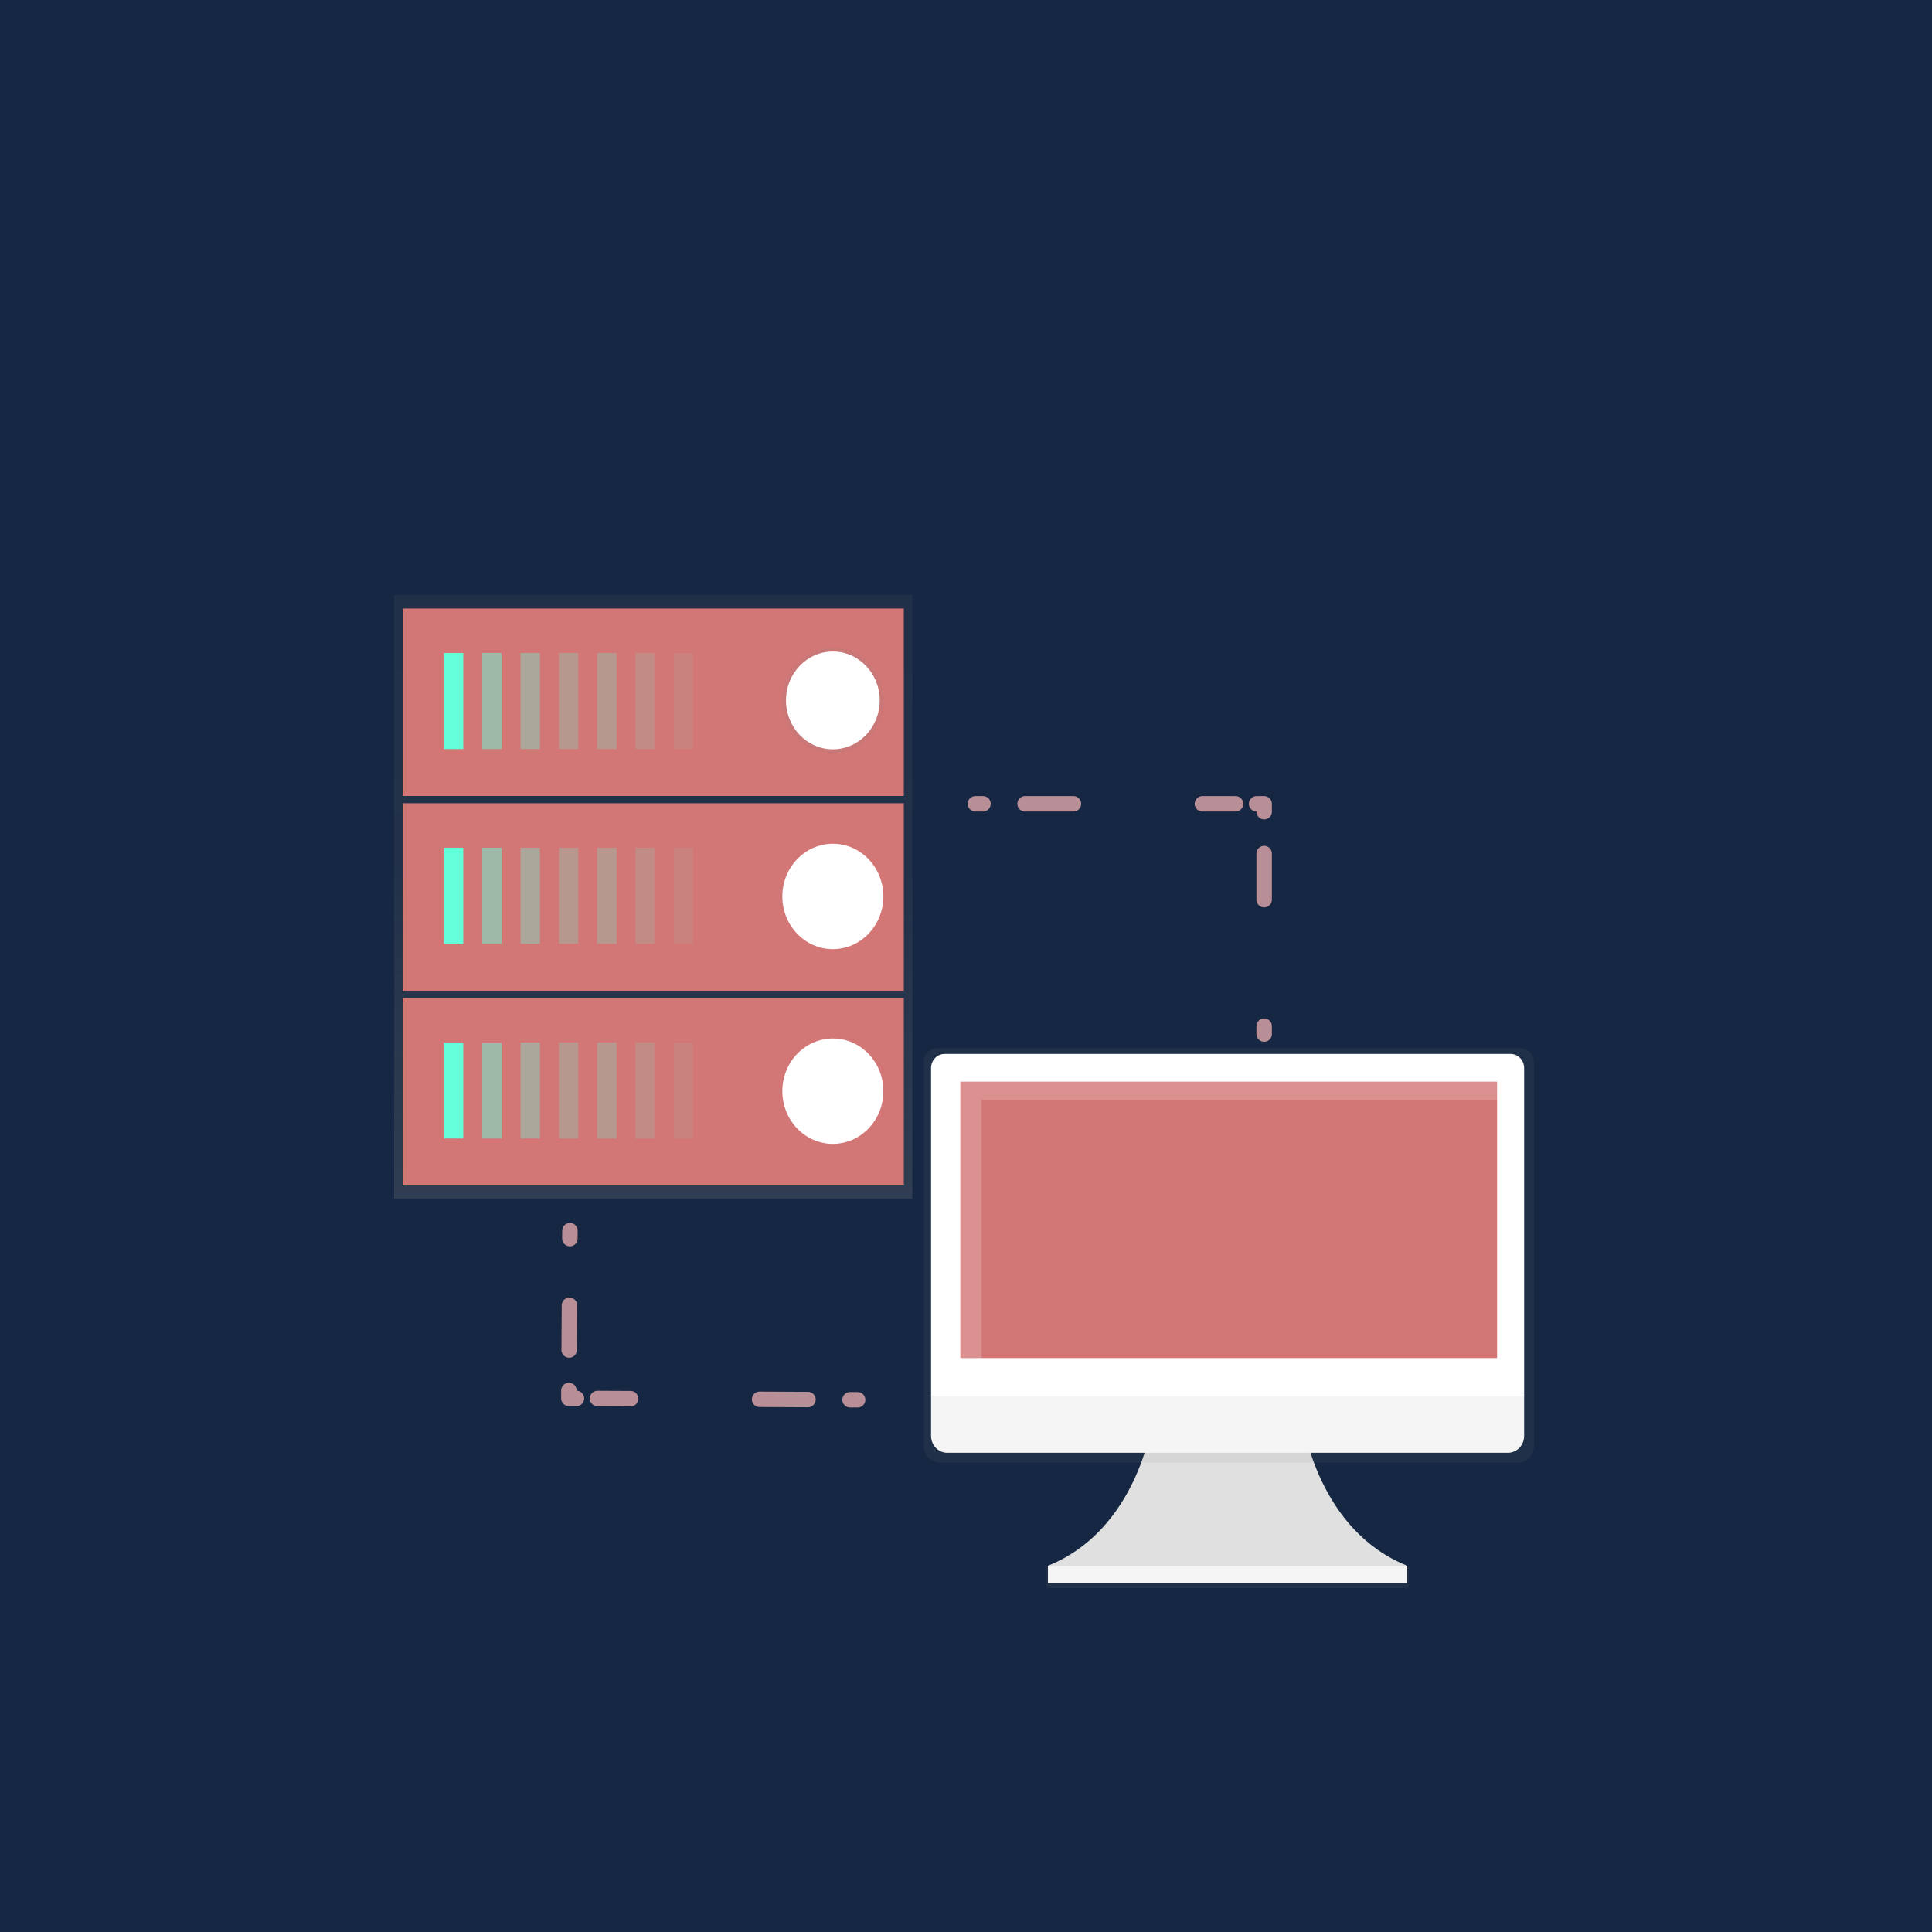 <svg width="500" height="500" viewBox="0 0 500 500" fill="none" xmlns="http://www.w3.org/2000/svg">
<rect width="500" height="500" fill="#152742"/>
<path d="M236.121 154H102V310.195H236.121V154Z" fill="url(#paint0_linear)"/>
<path d="M233.902 258.285H104.216V306.793H233.902V258.285Z" fill="#D37676"/>
<path d="M119.886 269.791H114.861V294.647H119.886V269.791Z" fill="#64FFDA"/>
<g opacity="0.7">
<path opacity="0.7" d="M129.806 269.791H124.781V294.647H129.806V269.791Z" fill="#64FFDA"/>
</g>
<g opacity="0.6">
<path opacity="0.6" d="M139.73 269.791H134.705V294.647H139.73V269.791Z" fill="#64FFDA"/>
</g>
<g opacity="0.5">
<path opacity="0.5" d="M149.65 269.791H144.625V294.647H149.65V269.791Z" fill="#64FFDA"/>
</g>
<g opacity="0.5">
<path opacity="0.5" d="M159.571 269.791H154.545V294.647H159.571V269.791Z" fill="#64FFDA"/>
</g>
<g opacity="0.4">
<path opacity="0.4" d="M169.491 269.791H164.466V294.647H169.491V269.791Z" fill="#64FFDA"/>
</g>
<g opacity="0.3">
<path opacity="0.3" d="M179.415 269.791H174.389V294.647H179.415V269.791Z" fill="#64FFDA"/>
</g>
<path d="M215.542 294.712C222.24 294.712 227.669 289.047 227.669 282.059C227.669 275.071 222.24 269.406 215.542 269.406C208.845 269.406 203.416 275.071 203.416 282.059C203.416 289.047 208.845 294.712 215.542 294.712Z" fill="#6C63FF"/>
<path d="M233.902 207.888H104.216V256.395H233.902V207.888Z" fill="#D37676"/>
<path d="M119.886 219.393H114.861V244.25H119.886V219.393Z" fill="#64FFDA"/>
<g opacity="0.7">
<path opacity="0.7" d="M129.806 219.393H124.781V244.25H129.806V219.393Z" fill="#64FFDA"/>
</g>
<g opacity="0.6">
<path opacity="0.6" d="M139.73 219.393H134.705V244.25H139.73V219.393Z" fill="#64FFDA"/>
</g>
<g opacity="0.5">
<path opacity="0.5" d="M149.65 219.393H144.625V244.25H149.65V219.393Z" fill="#64FFDA"/>
</g>
<g opacity="0.5">
<path opacity="0.5" d="M159.571 219.393H154.545V244.25H159.571V219.393Z" fill="#64FFDA"/>
</g>
<g opacity="0.4">
<path opacity="0.4" d="M169.491 219.393H164.466V244.25H169.491V219.393Z" fill="#64FFDA"/>
</g>
<g opacity="0.3">
<path opacity="0.3" d="M179.415 219.393H174.389V244.25H179.415V219.393Z" fill="#64FFDA"/>
</g>
<path d="M215.542 244.318C222.24 244.318 227.669 238.653 227.669 231.665C227.669 224.677 222.24 219.012 215.542 219.012C208.845 219.012 203.416 224.677 203.416 231.665C203.416 238.653 208.845 244.318 215.542 244.318Z" fill="#6C63FF"/>
<path d="M233.902 157.49H104.216V205.998H233.902V157.49Z" fill="#D37676"/>
<path d="M119.886 168.999H114.861V193.856H119.886V168.999Z" fill="#64FFDA"/>
<g opacity="0.7">
<path opacity="0.7" d="M129.806 168.999H124.781V193.856H129.806V168.999Z" fill="#64FFDA"/>
</g>
<g opacity="0.6">
<path opacity="0.6" d="M139.73 168.999H134.705V193.856H139.73V168.999Z" fill="#64FFDA"/>
</g>
<g opacity="0.5">
<path opacity="0.5" d="M149.65 168.999H144.625V193.856H149.65V168.999Z" fill="#64FFDA"/>
</g>
<g opacity="0.5">
<path opacity="0.5" d="M159.571 168.999H154.545V193.856H159.571V168.999Z" fill="#64FFDA"/>
</g>
<g opacity="0.4">
<path opacity="0.4" d="M169.491 168.999H164.466V193.856H169.491V168.999Z" fill="#64FFDA"/>
</g>
<g opacity="0.3">
<path opacity="0.3" d="M179.415 168.999H174.389V193.856H179.415V168.999Z" fill="#64FFDA"/>
</g>
<path d="M215.542 194.908C222.762 194.908 228.615 188.801 228.615 181.267C228.615 173.734 222.762 167.627 215.542 167.627C208.323 167.627 202.47 173.734 202.47 181.267C202.47 188.801 208.323 194.908 215.542 194.908Z" fill="url(#paint1_linear)"/>
<path d="M215.542 245.642C222.762 245.642 228.615 239.535 228.615 232.002C228.615 224.469 222.762 218.362 215.542 218.362C208.323 218.362 202.47 224.469 202.47 232.002C202.47 239.535 208.323 245.642 215.542 245.642Z" fill="white"/>
<path d="M215.542 296.037C222.762 296.037 228.615 289.93 228.615 282.396C228.615 274.863 222.762 268.756 215.542 268.756C208.323 268.756 202.47 274.863 202.47 282.396C202.47 289.93 208.323 296.037 215.542 296.037Z" fill="white"/>
<path d="M215.542 193.92C222.24 193.92 227.669 188.255 227.669 181.267C227.669 174.279 222.24 168.614 215.542 168.614C208.845 168.614 203.416 174.279 203.416 181.267C203.416 188.255 208.845 193.92 215.542 193.92Z" fill="white"/>
<path opacity="0.7" d="M252.437 208.027H254.395" stroke="#FFBBBB" stroke-width="4" stroke-linecap="round" stroke-linejoin="round"/>
<path opacity="0.7" d="M265.288 208.027H319.762" stroke="#FFBBBB" stroke-width="4" stroke-linecap="round" stroke-linejoin="round" stroke-dasharray="12.52 33.38"/>
<path opacity="0.7" d="M325.208 208.027H327.166V210.07" stroke="#FFBBBB" stroke-width="4" stroke-linecap="round" stroke-linejoin="round"/>
<path opacity="0.7" d="M327.166 220.902V260.158" stroke="#FFBBBB" stroke-width="4" stroke-linecap="round" stroke-linejoin="round" stroke-dasharray="11.93 31.8"/>
<path opacity="0.7" d="M327.166 265.572V267.615" stroke="#FFBBBB" stroke-width="4" stroke-linecap="round" stroke-linejoin="round"/>
<path opacity="0.7" d="M221.951 362.274L219.993 362.264" stroke="#FFBBBB" stroke-width="4" stroke-linecap="round" stroke-linejoin="round"/>
<path opacity="0.7" d="M209.1 362.21L154.63 361.937" stroke="#FFBBBB" stroke-width="4" stroke-linecap="round" stroke-linejoin="round" stroke-dasharray="12.52 33.38"/>
<path opacity="0.7" d="M149.18 361.913L147.222 361.903L147.235 359.86" stroke="#FFBBBB" stroke-width="4" stroke-linecap="round" stroke-linejoin="round"/>
<path opacity="0.7" d="M147.3 349.376L147.45 325.79" stroke="#FFBBBB" stroke-width="4" stroke-linecap="round" stroke-linejoin="round" stroke-dasharray="11.55 30.79"/>
<path opacity="0.7" d="M147.483 320.546L147.497 318.503" stroke="#FFBBBB" stroke-width="4" stroke-linecap="round" stroke-linejoin="round"/>
<path d="M337.351 368.672C337.351 368.672 341.241 396.076 364.198 405.211H271.194C294.151 396.076 298.041 368.672 298.041 368.672H337.351Z" fill="#E0E0E0"/>
<path d="M364.609 405.211H270.741V411H364.609V405.211Z" fill="url(#paint2_linear)"/>
<path d="M364.198 405.211H271.208V409.679H364.198V405.211Z" fill="#F5F5F5"/>
<path d="M393.492 271.262H242.566C241.635 271.262 240.743 271.647 240.085 272.334C239.427 273.02 239.058 273.951 239.058 274.922V374.141C239.058 375.302 239.5 376.416 240.287 377.237C241.074 378.058 242.141 378.52 243.254 378.52H392.804C393.355 378.52 393.9 378.406 394.409 378.186C394.919 377.966 395.381 377.644 395.771 377.237C396.161 376.83 396.47 376.348 396.681 375.816C396.892 375.285 397 374.716 397 374.141V274.922C397 273.951 396.631 273.02 395.973 272.334C395.315 271.647 394.422 271.262 393.492 271.262V271.262Z" fill="url(#paint3_linear)"/>
<path d="M244.465 272.76H390.94C391.871 272.76 392.763 273.146 393.421 273.832C394.079 274.519 394.448 275.45 394.448 276.42V361.365H240.957V276.424C240.957 275.943 241.047 275.466 241.223 275.022C241.399 274.577 241.658 274.174 241.983 273.833C242.309 273.493 242.696 273.223 243.122 273.039C243.548 272.855 244.004 272.76 244.465 272.76V272.76Z" fill="white"/>
<path d="M390.252 375.979H245.154C244.041 375.979 242.973 375.518 242.186 374.697C241.399 373.876 240.957 372.762 240.957 371.601V361.365H394.448V371.601C394.448 372.762 394.006 373.876 393.219 374.697C392.432 375.518 391.365 375.979 390.252 375.979Z" fill="#F5F5F5"/>
<path d="M387.445 279.938H248.544V351.463H387.445V279.938Z" fill="#D37676"/>
<path opacity="0.2" d="M254.039 284.684H387.533V279.914H248.632V351.44H254.039V284.684Z" fill="white"/>
<defs>
<linearGradient id="paint0_linear" x1="169.06" y1="310.195" x2="169.06" y2="154" gradientUnits="userSpaceOnUse">
<stop stop-color="#808080" stop-opacity="0.25"/>
<stop offset="0.54" stop-color="#808080" stop-opacity="0.12"/>
<stop offset="1" stop-color="#808080" stop-opacity="0.1"/>
</linearGradient>
<linearGradient id="paint1_linear" x1="9299.48" y1="3445.16" x2="9299.48" y2="1259.41" gradientUnits="userSpaceOnUse">
<stop stop-color="#808080" stop-opacity="0.25"/>
<stop offset="0.54" stop-color="#808080" stop-opacity="0.12"/>
<stop offset="1" stop-color="#808080" stop-opacity="0.1"/>
</linearGradient>
<linearGradient id="paint2_linear" x1="62309.1" y1="4774.21" x2="62309.1" y2="4675.8" gradientUnits="userSpaceOnUse">
<stop stop-color="#808080" stop-opacity="0.25"/>
<stop offset="0.54" stop-color="#808080" stop-opacity="0.12"/>
<stop offset="1" stop-color="#808080" stop-opacity="0.1"/>
</linearGradient>
<linearGradient id="paint3_linear" x1="128172" y1="78784" x2="128172" y2="44997.8" gradientUnits="userSpaceOnUse">
<stop stop-color="#808080" stop-opacity="0.25"/>
<stop offset="0.54" stop-color="#808080" stop-opacity="0.12"/>
<stop offset="1" stop-color="#808080" stop-opacity="0.1"/>
</linearGradient>
</defs>
</svg>
